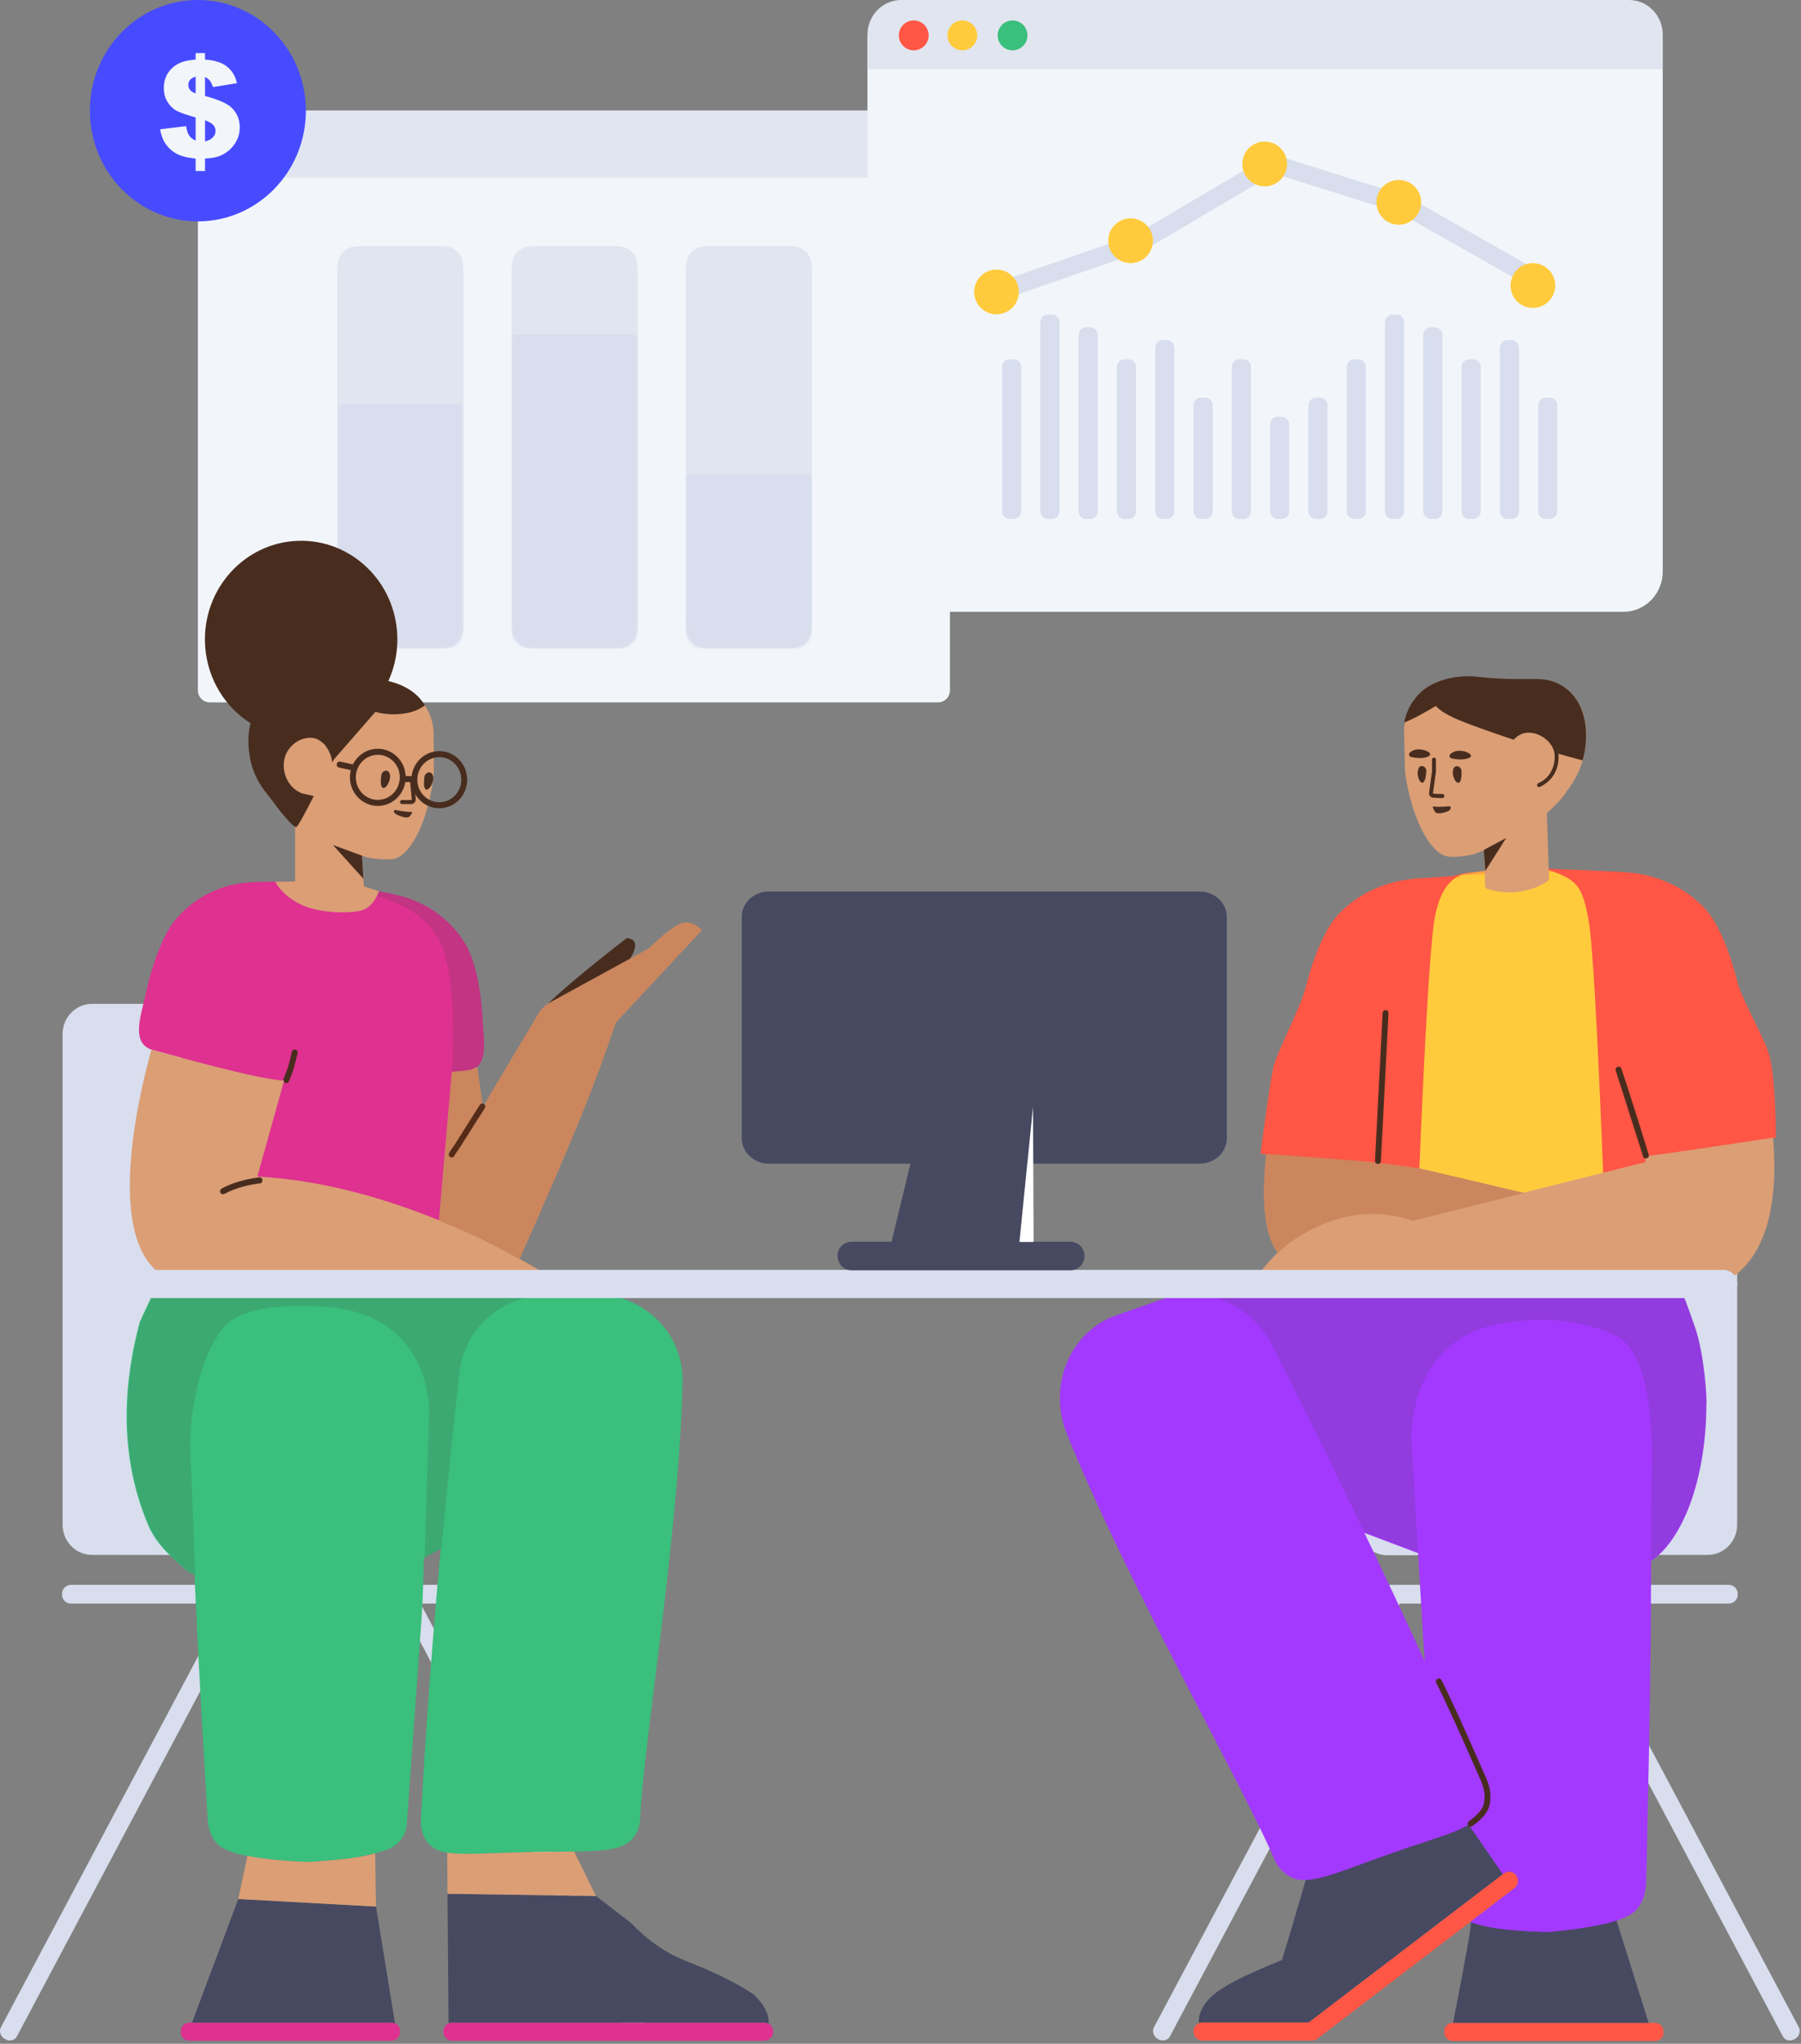 <svg width="499" height="566" viewBox="0 0 499 566" fill="none" xmlns="http://www.w3.org/2000/svg">
<rect x="0" y="0" width="499" height="566" fill="#808080" stroke="none"/>
<path d="M62.661 444.096H19.625C18.319 444.096 17.177 442.982 17.177 441.644V441.365C17.177 440.028 18.319 438.913 19.734 438.913H59.613C83.769 438.913 107.925 438.913 132.027 438.913H169.023C170.328 438.913 171.471 440.028 171.471 441.365V441.644C171.471 442.982 170.383 444.096 169.023 444.096H116.52L130.993 471.295C141.276 490.691 151.558 510.031 161.895 529.427L178.924 561.419C179.523 562.533 179.033 563.983 177.891 564.651L177.673 564.763C176.531 565.376 175.062 565.042 174.518 563.983L110.809 444.096H68.372L4.664 563.983C4.12 565.042 2.651 565.432 1.508 564.763L1.29 564.651C0.148 563.983 -0.342 562.533 0.257 561.419L17.286 529.427C27.568 510.031 37.851 490.691 48.188 471.295L62.661 444.096ZM17.34 422.255V389.849C17.34 365.133 17.34 340.475 17.34 315.816V286.366C17.34 281.749 20.994 278.006 25.501 278.006H114.291C118.798 278.006 122.451 281.749 122.451 286.366V422.351C122.451 426.968 118.798 430.711 114.291 430.711C114.288 430.711 114.285 430.711 114.282 430.711L25.492 430.615C20.989 430.611 17.34 426.869 17.34 422.255Z" fill="#D8DEED"/>
<path d="M435.99 444.096H479.025C480.331 444.096 481.474 442.982 481.474 441.644V441.365C481.474 440.028 480.331 438.913 478.916 438.913H439.037C414.881 438.913 390.725 438.913 366.624 438.913H329.628C328.322 438.913 327.18 440.028 327.18 441.365V441.644C327.18 442.982 328.268 444.096 329.628 444.096H382.13L367.657 471.295C357.375 490.691 347.092 510.031 336.755 529.427L319.726 561.419C319.128 562.533 319.617 563.983 320.76 564.651L320.977 564.763C322.12 565.376 323.589 565.042 324.133 563.983L387.842 444.096H430.278L493.987 563.983C494.531 565.042 496 565.432 497.142 564.763L497.36 564.651C498.502 563.983 498.992 562.533 498.394 561.419L481.365 529.427C471.082 510.031 460.799 490.691 450.462 471.295L435.99 444.096ZM481.31 422.255V389.849C481.31 365.133 481.31 340.475 481.31 315.816V286.366C481.31 281.749 477.657 278.006 473.149 278.006H384.36C379.853 278.006 376.199 281.749 376.199 286.366V422.351C376.199 426.968 379.853 430.711 384.36 430.711C384.363 430.711 384.365 430.711 384.368 430.711L473.158 430.615C477.662 430.611 481.31 426.869 481.31 422.255Z" fill="#D8DEED"/>
<path d="M259.936 30.652H58.092C56.289 30.652 54.828 32.15 54.828 33.996V191.169C54.828 193.016 56.289 194.513 58.092 194.513H259.936C261.739 194.513 263.201 193.016 263.201 191.169V33.996C263.201 32.15 261.739 30.652 259.936 30.652Z" fill="#F2F6FB"/>
<path d="M196.991 68.143H218.002C220.427 68.143 221.307 68.401 222.193 68.887C223.08 69.373 223.776 70.086 224.25 70.994C224.724 71.902 224.976 72.803 224.976 75.287V172.478C224.976 174.962 224.724 175.863 224.25 176.772C223.776 177.68 223.08 178.393 222.193 178.878C221.307 179.364 220.427 179.623 218.002 179.623H196.991C194.565 179.623 193.686 179.364 192.799 178.878C191.913 178.393 191.217 177.68 190.743 176.772C190.269 175.863 190.016 174.962 190.016 172.478V75.287C190.016 72.803 190.269 71.902 190.743 70.994C191.217 70.086 191.913 69.373 192.799 68.887C193.686 68.401 194.565 68.143 196.991 68.143Z" fill="#E1E5F0"/>
<mask id="mask0_1907_29074" style="mask-type:luminance" maskUnits="userSpaceOnUse" x="190" y="68" width="35" height="112">
<path d="M196.991 68.143H218.002C220.427 68.143 221.307 68.401 222.193 68.887C223.08 69.373 223.776 70.086 224.25 70.994C224.724 71.902 224.976 72.803 224.976 75.287V172.478C224.976 174.962 224.724 175.863 224.25 176.772C223.776 177.68 223.08 178.393 222.193 178.878C221.307 179.364 220.427 179.623 218.002 179.623H196.991C194.565 179.623 193.686 179.364 192.799 178.878C191.913 178.393 191.217 177.68 190.743 176.772C190.269 175.863 190.016 174.962 190.016 172.478V75.287C190.016 72.803 190.269 71.902 190.743 70.994C191.217 70.086 191.913 69.373 192.799 68.887C193.686 68.401 194.565 68.143 196.991 68.143Z" fill="white"/>
</mask>
<g mask="url(#mask0_1907_29074)">
<path d="M191.575 131.277H223.418C223.96 131.277 224.156 131.335 224.354 131.444C224.553 131.552 224.708 131.712 224.814 131.915C224.92 132.117 224.976 132.319 224.976 132.874V179.623H190.016V132.874C190.016 132.319 190.073 132.117 190.178 131.915C190.284 131.712 190.44 131.552 190.638 131.444C190.836 131.335 191.033 131.277 191.575 131.277Z" fill="#D8DEED"/>
</g>
<path d="M148.713 68.143H169.725C172.15 68.143 173.029 68.401 173.916 68.887C174.802 69.373 175.498 70.086 175.972 70.994C176.447 71.902 176.699 72.803 176.699 75.287V172.478C176.699 174.962 176.447 175.863 175.972 176.772C175.498 177.68 174.802 178.393 173.916 178.878C173.029 179.364 172.15 179.623 169.725 179.623H148.713C146.288 179.623 145.409 179.364 144.522 178.878C143.635 178.393 142.94 177.68 142.465 176.772C141.991 175.863 141.739 174.962 141.739 172.478V75.287C141.739 72.803 141.991 71.902 142.465 70.994C142.94 70.086 143.635 69.373 144.522 68.887C145.409 68.401 146.288 68.143 148.713 68.143Z" fill="#E1E5F0"/>
<mask id="mask1_1907_29074" style="mask-type:luminance" maskUnits="userSpaceOnUse" x="141" y="68" width="36" height="112">
<path d="M148.714 68.143H169.726C172.151 68.143 173.03 68.401 173.917 68.887C174.803 69.373 175.499 70.086 175.973 70.994C176.448 71.902 176.7 72.803 176.7 75.287V172.478C176.7 174.962 176.448 175.863 175.973 176.772C175.499 177.68 174.803 178.393 173.917 178.878C173.03 179.364 172.151 179.623 169.726 179.623H148.714C146.289 179.623 145.41 179.364 144.523 178.878C143.636 178.393 142.941 177.68 142.466 176.772C141.992 175.863 141.74 174.962 141.74 172.478V75.287C141.74 72.803 141.992 71.902 142.466 70.994C142.941 70.086 143.636 69.373 144.523 68.887C145.41 68.401 146.289 68.143 148.714 68.143Z" fill="white"/>
</mask>
<g mask="url(#mask1_1907_29074)">
<path d="M143.298 92.602H175.142C175.683 92.602 175.88 92.659 176.078 92.768C176.276 92.876 176.432 93.036 176.538 93.239C176.644 93.442 176.7 93.643 176.7 94.198V179.624H141.74V94.198C141.74 93.643 141.796 93.442 141.902 93.239C142.008 93.036 142.164 92.876 142.362 92.768C142.56 92.659 142.756 92.602 143.298 92.602Z" fill="#D8DEED"/>
</g>
<path d="M100.434 68.143H121.445C123.871 68.143 124.75 68.401 125.637 68.887C126.523 69.373 127.219 70.086 127.693 70.994C128.167 71.902 128.42 72.803 128.42 75.287V172.478C128.42 174.962 128.167 175.863 127.693 176.772C127.219 177.68 126.523 178.393 125.637 178.878C124.75 179.364 123.871 179.623 121.445 179.623H100.434C98.009 179.623 97.129 179.364 96.243 178.878C95.356 178.393 94.66 177.68 94.186 176.772C93.712 175.863 93.46 174.962 93.46 172.478V75.287C93.46 72.803 93.712 71.902 94.186 70.994C94.66 70.086 95.356 69.373 96.243 68.887C97.129 68.401 98.009 68.143 100.434 68.143Z" fill="#E1E5F0"/>
<mask id="mask2_1907_29074" style="mask-type:luminance" maskUnits="userSpaceOnUse" x="93" y="68" width="36" height="112">
<path d="M100.433 68.143H121.444C123.87 68.143 124.749 68.401 125.636 68.887C126.522 69.373 127.218 70.086 127.692 70.994C128.166 71.902 128.419 72.803 128.419 75.287V172.478C128.419 174.962 128.166 175.863 127.692 176.772C127.218 177.68 126.522 178.393 125.636 178.878C124.749 179.364 123.87 179.623 121.444 179.623H100.433C98.008 179.623 97.128 179.364 96.242 178.878C95.355 178.393 94.659 177.68 94.185 176.772C93.711 175.863 93.459 174.962 93.459 172.478V75.287C93.459 72.803 93.711 71.902 94.185 70.994C94.659 70.086 95.355 69.373 96.242 68.887C97.128 68.401 98.008 68.143 100.433 68.143Z" fill="white"/>
</mask>
<g mask="url(#mask2_1907_29074)">
<path d="M95.017 111.939H126.86C127.402 111.939 127.599 111.997 127.797 112.106C127.995 112.214 128.15 112.374 128.256 112.577C128.362 112.78 128.419 112.981 128.419 113.536V179.624H93.459V113.536C93.459 112.981 93.515 112.78 93.621 112.577C93.727 112.374 93.882 112.214 94.081 112.106C94.279 111.997 94.475 111.939 95.017 111.939Z" fill="#D8DEED"/>
</g>
<path d="M54.826 39.922C54.826 34.803 58.872 30.654 63.872 30.654H254.154C259.149 30.654 263.199 34.802 263.199 39.922V49.189H54.826V39.922Z" fill="#E1E5F0"/>
<path d="M449.809 0H251.229C245.219 0 240.348 4.991 240.348 11.147V158.288C240.348 164.444 245.219 169.435 251.229 169.435H449.809C455.818 169.435 460.69 164.444 460.69 158.288V11.147C460.69 4.991 455.818 0 449.809 0Z" fill="#F2F6FB"/>
<path d="M353.005 48.053L387.938 59.049L424.832 79.978L427.282 75.611L389.93 54.422L352.385 42.603L314.523 64.976L276.752 78.056L278.376 82.797L316.619 69.553L353.005 48.053Z" fill="#D8DEED"/>
<path d="M276.093 87.048C272.673 87.048 269.9 84.271 269.9 80.846C269.9 77.42 272.673 74.643 276.093 74.643C279.513 74.643 282.286 77.42 282.286 80.846C282.286 84.271 279.513 87.048 276.093 87.048ZM313.248 72.871C309.828 72.871 307.056 70.094 307.056 66.669C307.056 63.243 309.828 60.467 313.248 60.467C316.668 60.467 319.441 63.243 319.441 66.669C319.441 70.094 316.668 72.871 313.248 72.871ZM350.404 51.606C346.984 51.606 344.211 48.829 344.211 45.404C344.211 41.978 346.984 39.201 350.404 39.201C353.824 39.201 356.596 41.978 356.596 45.404C356.596 48.829 353.824 51.606 350.404 51.606ZM387.559 62.239C384.139 62.239 381.367 59.462 381.367 56.036C381.367 52.611 384.139 49.834 387.559 49.834C390.979 49.834 393.752 52.611 393.752 56.036C393.752 59.462 390.979 62.239 387.559 62.239ZM424.715 85.276C421.295 85.276 418.522 82.499 418.522 79.074C418.522 75.648 421.295 72.871 424.715 72.871C428.135 72.871 430.907 75.648 430.907 79.074C430.907 82.499 428.135 85.276 424.715 85.276Z" fill="#FFCB3D"/>
<path d="M367.817 112.258V141.595C367.817 142.776 366.882 143.737 365.728 143.737H364.601C363.448 143.737 362.512 142.778 362.512 141.595V112.258C362.512 111.077 363.447 110.117 364.601 110.117H365.728C366.881 110.117 367.817 111.075 367.817 112.258ZM357.207 117.565V141.597C357.207 142.778 356.271 143.737 355.118 143.737H353.991C352.838 143.737 351.902 142.779 351.902 141.597V117.565C351.902 116.383 352.837 115.425 353.991 115.425H355.118C356.27 115.425 357.207 116.383 357.207 117.565ZM346.596 101.641V141.596C346.596 142.782 345.661 143.737 344.507 143.737H343.38C342.228 143.737 341.291 142.778 341.291 141.596V101.641C341.291 100.454 342.227 99.5 343.38 99.5H344.507C345.66 99.5 346.596 100.458 346.596 101.641ZM335.986 112.258V141.595C335.986 142.776 335.051 143.737 333.897 143.737H332.77C331.617 143.737 330.681 142.778 330.681 141.595V112.258C330.681 111.077 331.616 110.117 332.77 110.117H333.897C335.05 110.117 335.986 111.075 335.986 112.258ZM325.376 96.336V141.592C325.376 142.78 324.441 143.737 323.287 143.737H322.16C321.007 143.737 320.071 142.776 320.071 141.592V96.336C320.071 95.148 321.006 94.191 322.16 94.191H323.287C324.44 94.191 325.376 95.151 325.376 96.336ZM314.766 101.641V141.596C314.766 142.782 313.83 143.737 312.677 143.737H311.55C310.397 143.737 309.461 142.778 309.461 141.596V101.641C309.461 100.454 310.396 99.5 311.55 99.5H312.677C313.829 99.5 314.766 100.458 314.766 101.641ZM304.155 92.799V141.59C304.155 142.781 303.22 143.737 302.066 143.737H300.939C299.787 143.737 298.85 142.776 298.85 141.59V92.799C298.85 91.608 299.786 90.652 300.939 90.652H302.066C303.219 90.652 304.155 91.613 304.155 92.799ZM293.545 89.255V141.595C293.545 142.778 292.61 143.737 291.456 143.737H290.329C289.176 143.737 288.24 142.778 288.24 141.595V89.255C288.24 88.072 289.175 87.113 290.329 87.113H291.456C292.609 87.113 293.545 88.072 293.545 89.255ZM282.935 101.641V141.596C282.935 142.782 282 143.737 280.846 143.737H279.719C278.566 143.737 277.63 142.778 277.63 141.596V101.641C277.63 100.454 278.565 99.5 279.719 99.5H280.846C281.999 99.5 282.935 100.458 282.935 101.641ZM431.478 112.258V141.595C431.478 142.776 430.543 143.737 429.389 143.737H428.262C427.109 143.737 426.173 142.778 426.173 141.595V112.258C426.173 111.077 427.109 110.117 428.262 110.117H429.389C430.542 110.117 431.478 111.075 431.478 112.258ZM420.868 96.336V141.592C420.868 142.78 419.933 143.737 418.779 143.737H417.652C416.499 143.737 415.563 142.776 415.563 141.592V96.336C415.563 95.148 416.498 94.191 417.652 94.191H418.779C419.932 94.191 420.868 95.151 420.868 96.336ZM410.258 101.641V141.596C410.258 142.782 409.322 143.737 408.169 143.737H407.042C405.889 143.737 404.953 142.778 404.953 141.596V101.641C404.953 100.454 405.888 99.5 407.042 99.5H408.169C409.322 99.5 410.258 100.458 410.258 101.641ZM399.648 92.799V141.59C399.648 142.781 398.712 143.737 397.558 143.737H396.432C395.279 143.737 394.342 142.776 394.342 141.59V92.799C394.342 91.608 395.278 90.652 396.432 90.652H397.558C398.711 90.652 399.648 91.613 399.648 92.799ZM389.037 89.255V141.595C389.037 142.778 388.102 143.737 386.948 143.737H385.821C384.668 143.737 383.732 142.778 383.732 141.595V89.255C383.732 88.072 384.668 87.113 385.821 87.113H386.948C388.101 87.113 389.037 88.072 389.037 89.255ZM378.427 101.641V141.596C378.427 142.782 377.492 143.737 376.338 143.737H375.211C374.058 143.737 373.122 142.778 373.122 141.596V101.641C373.122 100.454 374.057 99.5 375.211 99.5H376.338C377.491 99.5 378.427 100.458 378.427 101.641Z" fill="#D8DEED"/>
<path d="M240.349 9.582C240.349 4.29 244.541 0 249.702 0H451.337C456.503 0 460.691 4.289 460.691 9.582V19.165H240.349V9.582Z" fill="#E1E5F0"/>
<path d="M253.169 13.938C255.449 13.938 257.298 12.085 257.298 9.8C257.298 7.515 255.449 5.662 253.169 5.662C250.889 5.662 249.041 7.515 249.041 9.8C249.041 12.085 250.889 13.938 253.169 13.938Z" fill="#FF5645"/>
<path d="M266.641 13.938C268.922 13.938 270.77 12.085 270.77 9.8C270.77 7.515 268.922 5.662 266.641 5.662C264.361 5.662 262.513 7.515 262.513 9.8C262.513 12.085 264.361 13.938 266.641 13.938Z" fill="#FFCB3D"/>
<path d="M280.549 13.938C282.829 13.938 284.677 12.085 284.677 9.8C284.677 7.515 282.829 5.662 280.549 5.662C278.268 5.662 276.42 7.515 276.42 9.8C276.42 12.085 278.268 13.938 280.549 13.938Z" fill="#3ABF7C"/>
<path d="M362.584 560.088L416.623 518.844C417.711 518.008 419.289 518.231 420.105 519.345C420.921 520.46 420.703 522.076 419.615 522.912L364.992 564.602C363.904 565.438 362.326 565.215 361.51 564.101C360.694 562.986 360.912 561.37 362 560.534L362.584 560.088H363.36C364.72 560.088 365.862 561.233 365.862 562.596C365.808 564.013 364.72 565.104 363.36 565.104H333.165C331.805 565.104 330.662 563.959 330.662 562.596C330.662 561.233 331.805 560.088 333.165 560.088H362.584ZM458.461 565.218H402.641C401.335 565.218 400.192 564.254 400.192 563.096V562.324C400.192 561.167 401.28 560.202 402.641 560.202H458.406C459.712 560.202 460.854 561.167 460.854 562.324V563.096C460.963 564.254 459.821 565.218 458.461 565.218Z" fill="#FF5645"/>
<path d="M407.523 532.14C408.333 532.484 421.658 531.97 447.498 530.599L456.791 560.201H402.64C402.624 560.201 402.608 560.201 402.592 560.201C406.124 542.185 407.781 532.821 407.563 532.109L407.523 532.14ZM416.417 519L362.583 560.087H333.164C332.833 560.087 332.514 560.155 332.222 560.277C332.174 560.039 332.141 559.802 332.13 559.581C332.185 559.191 332.185 558.745 332.294 558.299C332.566 557.296 333.001 556.348 333.491 555.512C335.068 552.948 337.897 551.165 337.897 551.165C341.162 548.991 344.154 547.542 347.69 545.982C349.54 545.146 352.152 544.031 355.198 542.805C356.178 539.572 357.157 536.339 358.136 533.051C359.986 526.753 361.836 520.511 363.631 514.268L396.383 489.912L416.417 519Z" fill="#474961"/>
<path d="M406.921 505.314C403.284 507.589 396.967 509.283 387.053 512.713C368.839 519.03 361.558 523.172 356.195 518.942C354.4 517.589 353.553 515.982 353.22 515.216C344.852 495.28 312.575 439.092 295.736 397.459C295.713 397.352 295.648 397.31 295.625 397.203C290.222 383.783 296.38 368.782 309.357 364.229C313.648 362.719 317.949 361.262 322.24 359.752C326.127 358.414 330.172 358.155 334.05 358.839L333.837 358.473L463.422 354.684C465.653 355.812 467.098 360.416 469.639 367.645C472.181 374.875 472.987 387.474 472.769 388.909C472.769 400.137 470.81 410.442 467.546 418.389C465.261 423.875 462.432 428.233 459.168 431.001C458.606 431.485 458.035 431.919 457.454 432.302C457.454 433.074 457.453 433.855 457.453 434.643C457.453 463.796 456.474 505.451 456.148 519.3C456.093 521.132 456.311 526.09 453.046 529.215C452.122 530.131 451.197 530.508 449.456 531.317C448.096 531.963 442.002 533.903 429.815 534.981C429.054 535.035 428.238 535.089 427.422 535.035C415.202 534.563 411.932 533.735 407.309 532.303L419.615 522.911C420.703 522.075 420.92 520.459 420.104 519.344C419.288 518.23 417.711 518.007 416.622 518.843L416.371 519.035L406.921 505.314ZM394.793 460.117C394.441 455.907 394.128 451.227 393.853 446.013L392.906 430.142L378.038 424.524C383.657 436.22 389.267 448.121 394.793 460.117Z" fill="#A339FF"/>
<path opacity="0.177" d="M457.454 432.095C457.461 421.936 457.515 413.237 457.616 407.497C457.725 402.593 458.541 375.649 447.986 370.045C447.062 369.56 446.137 369.183 444.287 368.482C442.818 367.943 435.201 365.141 425.408 365.572C419.043 365.842 409.467 366.273 401.579 373.009C390.697 382.331 390.969 397.042 391.078 399.414L392.898 429.918L377.951 424.247C369.409 406.47 360.849 389.167 352.539 372.721C348.432 364.612 340.784 359.464 332.581 358.531L463.422 354.477C465.652 355.604 467.097 360.209 469.639 367.438C472.181 374.668 472.986 387.267 472.769 388.702C472.769 399.93 470.81 410.235 467.546 418.182C465.261 423.668 462.431 428.025 459.167 430.794C458.606 431.278 458.035 431.712 457.454 432.095Z" fill="#444444"/>
<path d="M407.919 505.75C410.345 504.048 412.158 502.098 412.64 500.164C413.346 497.469 412.864 494.938 411.774 492.444C405.814 478.799 401.687 469.749 399.382 465.279C399.172 464.871 398.678 464.715 398.279 464.93C397.881 465.146 397.728 465.652 397.939 466.06C400.221 470.487 404.339 479.515 410.284 493.126C411.235 495.303 411.651 497.488 411.061 499.74C410.703 501.178 409.12 502.881 406.997 504.371C406.625 504.632 406.53 505.152 406.785 505.533C407.039 505.914 407.547 506.011 407.919 505.75Z" fill="#482D1F"/>
<path d="M464.963 319.005C466.234 330.762 466.265 340.569 465.311 347.037C465.311 347.206 465.26 347.431 465.21 347.599C464.957 349.341 464.602 350.802 464.147 351.982C464.096 352.094 464.046 352.206 463.995 352.319C461.414 356.589 441.018 355.072 436.21 355.24C428.314 355.521 378.843 356.951 377.679 356.164C377.122 355.771 376.464 351.42 375.907 350.802C374.014 348.805 374.823 336.586 376.617 321.943L349.251 319.564C351.162 304.786 352.444 296.431 353.097 294.499C355.001 288.981 360.476 278.526 361.727 273.622C365.209 259.744 369.507 254.56 370.976 253.055C372.663 251.272 374.295 250.046 375.383 249.265C382.728 244.082 390.508 243.302 394.479 243.19C394.535 243.162 398.602 242.875 402.608 242.599C405.825 241.56 409.964 241.24 416.218 241.24C420.796 241.24 424.704 241.522 427.927 241.914C427.016 240.774 426.835 240.478 428.972 240.571L448.286 241.407C448.395 241.407 448.504 241.407 448.613 241.462C452.584 241.574 460.364 242.354 467.709 247.538C468.797 248.318 470.429 249.544 472.116 251.328C473.585 252.832 477.883 258.016 481.365 271.894C482.616 276.799 488.027 285.821 489.932 291.338C491.201 295.017 491.918 302.915 492.083 315.033C484.016 316.701 474.976 318.025 464.963 319.005V319.005Z" fill="#FF5645"/>
<mask id="mask3_1907_29074" style="mask-type:luminance" maskUnits="userSpaceOnUse" x="349" y="240" width="144" height="117">
<path d="M464.963 319.005C466.234 330.762 466.265 340.569 465.311 347.037C465.311 347.206 465.26 347.431 465.21 347.599C464.957 349.341 464.602 350.802 464.147 351.982C464.096 352.094 464.046 352.206 463.995 352.319C461.414 356.589 441.018 355.072 436.21 355.24C428.314 355.521 378.843 356.951 377.679 356.164C377.122 355.771 376.464 351.42 375.907 350.802C374.014 348.805 374.823 336.586 376.617 321.943L349.251 319.564C351.162 304.786 352.444 296.431 353.097 294.499C355.001 288.981 360.476 278.526 361.727 273.622C365.209 259.744 369.507 254.56 370.976 253.055C372.663 251.272 374.295 250.046 375.383 249.265C382.728 244.082 390.508 243.302 394.479 243.19C394.535 243.162 398.602 242.875 402.608 242.599C405.825 241.56 409.964 241.24 416.218 241.24C420.796 241.24 424.704 241.522 427.927 241.914C427.016 240.774 426.835 240.478 428.972 240.571L448.286 241.407C448.395 241.407 448.504 241.407 448.613 241.462C452.584 241.574 460.364 242.354 467.709 247.538C468.797 248.318 470.429 249.544 472.116 251.328C473.585 252.832 477.883 258.016 481.365 271.894C482.616 276.799 488.027 285.821 489.932 291.338C491.201 295.017 491.918 302.915 492.083 315.033C484.016 316.701 474.976 318.025 464.963 319.005V319.005Z" fill="white"/>
</mask>
<g mask="url(#mask3_1907_29074)">
<path d="M405.62 241.983C401.198 243.285 398.426 247.823 397.303 255.598C396.18 263.373 394.822 286.225 393.228 324.154L418.144 332.062L444.192 324.936C442.582 284.454 441.248 261.179 440.19 255.111C438.603 246.008 437.097 244.208 431.906 241.983C426.715 239.759 421.783 240.07 416.022 240.607C412.182 240.966 408.714 241.424 405.62 241.983Z" fill="#FFCB3D"/>
</g>
<path d="M428.591 225.197L429.189 243.19C429.189 243.58 429.026 243.97 428.7 244.138C427.285 245.029 425.272 246.033 422.769 246.59C418.254 247.649 414.391 246.869 412.215 246.2C411.78 246.088 411.453 245.642 411.453 245.196L411.244 235.494C408.419 236.57 408.576 236.462 408.298 236.558C404.87 237.449 401.932 237.338 401.388 237.226C399.43 237.059 397.362 235.387 395.512 232.545C393.01 228.755 390.779 222.847 389.582 215.768C389.365 214.765 389.31 213.762 389.256 212.759L389.038 202.782C388.984 200.553 389.528 198.379 390.561 196.317C390.997 195.425 391.432 194.701 391.976 194.087C391.994 194.064 392.011 194.041 392.029 194.018C392.048 193.985 392.067 193.953 392.085 193.92C396.274 187.957 405.033 187.176 409.059 187.622C409.549 187.678 411.29 187.901 413.793 188.068C415.153 188.18 416.241 188.18 416.894 188.235C425 188.57 428.21 187.566 432.29 189.796C433.052 190.186 434.793 191.189 436.316 193.14C440.614 198.658 439.361 205.792 439.089 207.91C438.11 214.264 434.739 218.165 433.651 219.781C432.51 221.505 430.369 223.597 428.591 225.197ZM353.956 346.957C349.762 341.001 349.68 330.537 350.786 319.619C351.996 319.619 360.596 320.25 376.586 321.514C379.867 321.793 385.422 322.47 393.251 323.547L422.054 330.312L455.902 321.832L455.739 320.254C460.422 319.636 463.835 319.171 465.977 318.857C471.732 318.016 480.165 316.749 491.276 315.058C492.689 332.192 490.265 351.188 474.237 356.611H406.533L348.028 358.376C347.127 358.403 346.375 357.677 346.348 356.754C346.338 356.388 346.445 356.028 346.653 355.73C349.107 352.225 351.541 349.301 353.956 346.957Z" fill="#DB9E75"/>
<path opacity="0.2" d="M353.999 347.017C349.763 341.071 349.677 330.574 350.786 319.619C351.996 319.619 358.199 320.053 369.395 320.92C373.28 321.075 381.232 321.951 393.252 323.547C404.663 326.227 414.344 328.501 422.296 330.369L391.44 338.1C390.617 337.811 389.77 337.549 388.9 337.317C374.537 333.506 363.111 340.396 359.085 342.961C357.224 344.147 355.531 345.54 353.999 347.017Z" fill="#8C2A00"/>
<path d="M438.483 210.582C436.076 209.963 433.426 209.218 430.688 208.407C430.494 207.638 430.168 206.892 429.681 206.197C427.94 203.689 424.457 202.281 421.845 203.173C420.58 203.605 419.678 204.533 419.383 204.854C412.767 202.668 406.92 200.557 404.184 199.392C400.992 198.033 398.87 196.737 397.816 195.502C394.015 197.8 391.096 199.331 389.058 200.096C389.293 198.719 389.75 197.373 390.403 196.071C390.838 195.179 391.273 194.454 391.817 193.841C391.835 193.818 391.853 193.795 391.87 193.772C391.889 193.739 391.908 193.707 391.926 193.674C396.115 187.71 404.874 186.93 408.9 187.376C409.39 187.432 411.131 187.655 413.634 187.822C414.994 187.933 416.082 187.933 416.735 187.989C424.841 188.324 428.051 187.32 432.132 189.55C432.893 189.94 434.634 190.943 436.158 192.894C440.456 198.412 439.422 205.546 439.15 207.664C438.99 208.701 438.76 209.674 438.483 210.582ZM390.943 209.639C390.399 209.527 390.236 208.802 390.617 208.412C391.106 207.966 391.977 207.521 393.065 207.521C395.295 207.521 397.689 209.025 395.187 209.694C393.718 210.14 391.977 209.861 390.943 209.639ZM402.15 210.029C401.606 209.917 401.443 209.193 401.878 208.802C402.368 208.357 403.239 207.911 404.381 207.911C406.612 207.911 409.006 209.471 406.503 210.084C404.925 210.53 403.239 210.252 402.15 210.029Z" fill="#482D1F"/>
<path d="M411.126 235.368L417.304 232.08L411.507 241.24L411.126 235.368Z" fill="#482D1F"/>
<path d="M395.185 213.54C395.131 214.488 394.968 216.049 394.424 216.606C393.499 217.442 392.302 214.655 393.009 212.927C393.281 212.203 393.662 212.091 394.097 212.147C394.75 212.259 395.185 212.872 395.185 213.54ZM404.924 213.429C404.978 214.377 404.978 215.937 404.434 216.606C403.618 217.553 402.095 214.878 402.639 213.095C402.857 212.37 403.237 212.203 403.673 212.203C404.326 212.203 404.87 212.76 404.924 213.429Z" fill="#482D1F"/>
<path d="M400.464 224.91C400.844 224.798 401.769 224.52 401.933 223.907C401.933 223.795 401.987 223.628 401.933 223.516C401.715 223.126 401.062 223.349 400.083 223.405C398.342 223.516 396.927 223.349 396.927 223.349C396.927 223.349 397.308 224.464 397.58 224.798C398.179 225.634 399.92 225.077 400.464 224.91Z" fill="#482D1F"/>
<path d="M395.953 219.537C395.85 220.165 396.326 220.782 396.946 220.888C397.082 220.901 397.082 220.901 397.17 220.908C398.088 220.981 398.662 221.007 399.647 221.007C399.948 221.007 400.191 220.758 400.191 220.45C400.191 220.142 399.948 219.893 399.647 219.893C398.693 219.893 398.146 219.867 397.254 219.797L397.077 219.783C397.076 219.78 397.027 219.716 397.028 219.706L397.847 213.728L397.852 213.65V210.362C397.852 210.054 397.608 209.805 397.308 209.805C397.007 209.805 396.764 210.054 396.764 210.362V213.612L395.953 219.537Z" fill="#482D1F"/>
<path d="M430.665 208.536C430.914 210.169 430.627 211.947 429.903 213.377C429.024 215.179 427.786 216.161 426.187 216.917C425.914 217.046 425.795 217.377 425.921 217.657C426.047 217.936 426.37 218.058 426.643 217.929C427.346 217.597 427.904 217.276 428.55 216.763C429.502 216.008 430.298 215.06 430.873 213.883C431.699 212.25 432.025 210.232 431.74 208.364C431.694 208.06 431.415 207.852 431.118 207.899C430.822 207.947 430.619 208.232 430.665 208.536Z" fill="#482D1F"/>
<path d="M380.971 321.471C382.03 301.028 382.5 291.934 383.085 280.534C383.142 279.421 384.773 279.509 384.715 280.622L382.601 321.56C382.544 322.673 380.914 322.584 380.971 321.471ZM456.799 319.737C457.116 320.793 455.577 321.293 455.243 320.242L447.68 296.499C447.35 295.46 448.85 294.924 449.221 295.948C450.282 298.878 455.239 314.545 456.799 319.737Z" fill="#482D1F"/>
<path d="M52.596 565.153C51.181 565.153 50.093 564.188 50.148 563.031V562.259C50.148 561.101 51.29 560.137 52.596 560.137H108.361C109.721 560.137 110.81 561.101 110.81 562.259V563.031C110.81 564.188 109.667 565.153 108.361 565.153H52.596ZM125.281 560.137H211.786C213.138 560.137 214.234 561.26 214.234 562.645C214.234 564.03 213.138 565.153 211.786 565.153H125.281C123.929 565.153 122.833 564.03 122.833 562.645C122.833 561.26 123.929 560.137 125.281 560.137Z" fill="#DE3190"/>
<path d="M122.117 428.904L117.469 431.429L117.401 433.624C117.27 439.259 117.061 444.212 116.777 448.579C116.57 452.014 113.729 490.94 112.7 505.224C112.486 508.463 110.243 511.284 107.065 512.277C102.274 513.816 99.201 514.707 86.657 515.589C85.843 515.666 85.026 515.646 84.263 515.624C72.049 515.074 65.899 513.527 64.519 512.988C62.754 512.316 61.817 512.006 60.864 511.207C57.503 508.486 57.565 503.979 57.453 502.318C56.788 491.362 54.959 461.213 53.894 436.131C52.917 435.774 51.999 435.265 51.206 434.538C47.947 431.53 43.43 428.059 40.957 422.146C33.96 405.413 33.213 386.735 38.716 366.112C43.024 356.569 45.92 351.389 47.404 350.572L161.353 358.546C162.403 358.522 163.454 358.499 164.508 358.475C178.273 358.222 189.426 369.227 189.099 382.666C189.099 382.768 189.099 382.819 189.099 382.92C188.229 424.608 178.055 483.995 177.348 504.078C177.293 504.839 177.076 506.513 175.933 508.288C172.397 513.714 164.127 512.497 144.813 512.954C128.383 513.359 121.745 514.576 118.372 510.113C116.522 507.679 116.577 504.89 116.631 503.622C117.954 478.603 119.869 453.351 122.117 428.904Z" fill="#3ABF7C"/>
<path opacity="0.177" d="M122.312 428.885L117.669 431.407L118.912 391.229C118.89 389.026 118.7 375.716 107.586 367.636C99.49 361.8 89.907 361.745 83.537 361.724C79.932 361.707 67.07 361.471 61.992 367.636C53.268 378.229 52.502 398.091 52.669 400.901C52.973 406.521 53.331 415.272 53.684 425.444C53.802 428.851 53.943 432.445 54.1 436.148C53.106 435.791 52.17 435.277 51.364 434.538C48.105 431.53 43.588 428.059 41.115 422.146C34.118 405.413 33.371 386.735 38.874 366.112C43.182 356.569 46.078 351.389 47.562 350.572L160.483 358.474C157.342 358.544 154.211 358.614 151.054 358.684C138.813 358.988 128.639 368.066 127.333 379.933C125.559 395.646 123.857 412.076 122.312 428.885Z" fill="#444444"/>
<path d="M109.447 560.384C109.104 560.224 108.711 560.133 108.293 560.133H53.195L66.018 525.916L104.182 528.005L109.447 560.384ZM124.28 560.321L123.993 524.467L165.145 525.08L174.829 532.548C177.059 534.889 179.453 536.951 182.065 538.791C188.376 543.194 191.695 543.138 201.324 548.043C203.99 549.325 206.438 550.774 208.887 552.39C210.084 553.561 212.151 555.79 212.804 558.465C212.913 558.855 212.913 559.301 212.967 559.747C212.967 560.056 212.956 560.29 212.936 560.465C212.577 560.254 212.161 560.133 211.718 560.133H125.213C124.883 560.133 124.568 560.2 124.28 560.321Z" fill="#474961"/>
<path d="M125.214 296.838C124.303 315.821 122.248 341.926 120.386 346.994C117.565 354.674 63.436 349.206 56.228 347.527C51.722 346.482 47.52 334.041 46.743 329.874C46.083 326.52 42.423 322.775 50.407 292.966C46.91 292.037 44.046 291.254 42.491 290.847C36.193 289.199 38.965 281.662 40.082 276.483C43.279 261.702 47.288 256.29 48.658 254.661C50.231 252.799 51.753 251.46 52.768 250.646C59.619 245.176 66.876 244.361 70.58 244.303C70.681 244.244 70.783 244.244 70.885 244.244L88.899 244.012C88.838 244.51 88.774 245.043 88.705 245.605C89.458 245.634 90.197 245.669 90.917 245.708C90.942 245.146 90.965 244.615 90.987 244.119L108.69 247.543C108.79 247.561 108.89 247.579 108.98 247.652C112.619 248.366 119.633 250.425 125.492 256.803C126.359 257.752 127.641 259.286 128.888 261.322C129.973 263.102 133.042 268.92 133.791 283.431C134.05 288.514 135.574 296.122 129.103 296.557C128.198 296.617 126.859 296.717 125.214 296.838Z" fill="#DE3190"/>
<path opacity="0.177" d="M125.286 296.833C125.888 284.114 125.237 274.9 124.686 271.234C124.295 268.612 123.658 266.185 123.658 266.185C123.358 264.462 122.721 262.036 121.168 259.476C116.347 251.275 106.702 248.67 100.203 246.837C98.78 246.447 95.197 246.047 90.913 245.815C90.939 245.213 90.964 244.647 90.987 244.119L108.69 247.543C108.79 247.561 108.89 247.579 108.981 247.652C112.62 248.366 119.634 250.426 125.492 256.804C126.36 257.753 127.641 259.286 128.888 261.322C129.973 263.103 133.043 268.921 133.791 283.431C134.05 288.515 135.574 296.123 129.104 296.557C128.212 296.617 126.898 296.715 125.286 296.833Z" fill="#444444"/>
<path d="M151.414 278.383C155.524 274.294 162.949 268.087 173.69 259.762C176.986 260.156 176.747 262.832 172.971 267.791L151.414 278.383ZM80.057 299.463C79.878 299.886 79.397 300.08 78.984 299.896C78.57 299.712 78.381 299.219 78.561 298.796C79.614 296.314 80.037 294.928 80.853 291.306C80.955 290.856 81.393 290.575 81.832 290.679C82.271 290.783 82.545 291.232 82.444 291.682C81.607 295.397 81.154 296.878 80.057 299.463Z" fill="#482D1F"/>
<path d="M68.55 513.962C71.782 514.584 76.975 515.29 84.421 515.625C85.184 515.647 86.001 515.668 86.815 515.59C96.375 514.918 100.434 514.241 103.945 513.275L104.182 528.005L66.017 525.916L68.55 513.962ZM123.905 513.057C128.114 513.792 134.587 513.211 144.972 512.955C150.546 512.823 155.2 512.831 159.087 512.778L165.123 525.08L123.992 524.467L123.905 513.057ZM121.612 337.95L125.181 296.834C125.955 296.772 126.549 296.725 126.962 296.693C127.795 296.63 128.652 296.597 129.642 296.394C130.914 296.134 131.773 295.809 132.218 295.421L133.8 306.474L149.215 280.666C149.974 279.396 151.05 278.356 152.332 277.655L179.686 262.691C183.878 258.662 186.894 256.33 188.734 255.695C190.575 255.059 192.494 255.686 194.491 257.577L170.645 283.176C167.65 292.054 164.353 300.916 160.754 309.76C157.156 318.599 151.563 331.561 143.975 348.645C154.337 354.339 160.576 358.848 160.576 358.848C160.576 358.848 83.439 357.51 52.841 355.59C25.619 353.882 38.745 302.099 41.973 290.693C42.139 290.749 42.311 290.801 42.492 290.848C48.127 292.323 70.987 298.829 78.719 299.273L71.297 325.827C89.532 326.819 107.021 331.987 121.612 337.95ZM100.801 245.491C102.151 245.874 103.554 246.33 105.011 246.86C103.8 249.893 102.115 251.67 99.957 252.192C96.719 252.974 88.971 252.974 83.877 250.731C80.481 249.236 77.925 247.057 76.208 244.193C78.18 244.155 80.033 244.123 81.765 244.097V223.417C80.396 221.773 79.198 220.205 78.493 218.75C77.304 216.339 77.47 210.256 77.987 207.356C78.159 206.166 86.531 197.715 91.378 206.005L90.923 191.723C90.902 190.83 91.544 190.045 92.471 190.018C94.372 189.903 96.264 189.678 98.286 189.049C98.503 189.03 98.715 188.955 98.932 188.935C100.76 188.603 111.07 187.176 117.054 194.584C117.599 195.207 118.094 195.89 118.549 196.744C119.538 198.726 120.107 200.912 120.134 203.148L120.219 213.099C120.196 214.108 120.119 215.122 119.983 216.085C119.009 223.222 116.95 229.169 114.548 233.021C112.775 235.922 110.74 237.671 108.848 237.896C108.31 238 105.379 238.207 101.874 237.458C101.646 237.402 101.706 237.451 100.277 236.961L100.801 245.491Z" fill="#DB9E75"/>
<path d="M71.833 326.067C72.281 326.024 72.679 326.361 72.722 326.821C72.764 327.281 72.435 327.688 71.986 327.732C71.88 327.742 71.672 327.766 71.378 327.806C70.883 327.874 70.33 327.964 69.734 328.078C68.034 328.402 66.334 328.855 64.755 329.454C63.823 329.808 62.961 330.204 62.183 330.642C61.788 330.864 61.292 330.717 61.075 330.312C60.858 329.908 61.002 329.399 61.397 329.177C62.249 328.696 63.184 328.268 64.188 327.886C65.863 327.251 67.65 326.775 69.435 326.434C70.06 326.315 70.64 326.221 71.162 326.149C71.346 326.124 71.509 326.103 71.651 326.087C71.737 326.077 71.799 326.07 71.833 326.067ZM132.957 305.977C133.204 305.591 133.71 305.483 134.087 305.737C134.464 305.991 134.568 306.509 134.321 306.895C134.298 306.93 134.298 306.93 134.191 307.097C134.085 307.263 133.962 307.455 133.824 307.671C133.429 308.289 132.989 308.978 132.516 309.722C131.164 311.845 129.817 313.975 128.566 315.973C128.437 316.178 128.437 316.178 128.308 316.384C126.403 319.429 126.761 318.571 125.856 320.128C125.625 320.525 125.124 320.655 124.737 320.419C124.35 320.183 124.223 319.669 124.454 319.273C125.371 317.695 125.019 318.541 126.934 315.482C127.063 315.276 127.063 315.276 127.192 315.069C128.446 313.068 129.795 310.935 131.149 308.808C131.623 308.064 132.063 307.374 132.459 306.755C132.597 306.538 132.72 306.346 132.826 306.18C132.934 306.012 132.934 306.012 132.957 305.977Z" fill="#482D1F"/>
<path d="M100.302 236.97L92.241 234.012L100.669 243.343L100.302 236.97Z" fill="#482D1F"/>
<path d="M92.027 211.127L91.892 210.099C91.892 210.099 91.505 208.12 89.979 206.242C89.861 206.141 88.835 205.002 87.374 204.517C84.741 203.746 81.481 205.213 79.842 207.766C78.099 210.384 78.379 213.66 79.622 216.066C80.865 218.472 82.97 219.459 83.703 219.729L86.949 220.467C84.6 224.997 82.517 229.047 82.029 229.047C81.135 229.047 77.638 224.804 75.343 221.597C74.225 220.019 70.41 216.276 69.269 209.945C69.027 208.468 68.329 204.503 69.412 200.298C62.512 195.917 57.644 188.374 56.882 179.452C55.598 164.427 66.448 151.18 81.115 149.866C95.782 148.551 108.713 159.666 109.996 174.692C110.419 179.645 109.524 184.405 107.608 188.607C111.421 189.504 115.483 191.5 117.725 195.362C116.642 196.153 115.333 196.808 113.839 197.222C109.777 198.257 106.183 197.74 104.003 197.153C100.225 201.519 96.388 205.836 92.611 210.202C92.424 210.487 92.229 210.796 92.027 211.127Z" fill="#482D1F"/>
<path d="M117.611 215.088C117.716 214.408 118.324 213.85 118.984 213.902C119.422 213.919 119.776 214.223 120.005 214.986C120.334 216.914 118.483 219.542 117.787 218.43C117.292 217.747 117.479 216.107 117.611 215.088Z" fill="#482D1F"/>
<path d="M105.659 214.627C105.764 213.947 106.372 213.389 107.032 213.441C107.47 213.458 107.824 213.762 108.053 214.525C108.381 216.454 106.531 219.081 105.835 217.969C105.34 217.286 105.527 215.646 105.659 214.627Z" fill="#482D1F"/>
<path d="M113.576 215.881L114.104 221.428C114.106 221.449 114.031 221.541 114.005 221.543C113.708 221.57 113.403 221.577 112.927 221.573C112.834 221.572 112.737 221.571 112.598 221.569C112.422 221.566 112.325 221.565 112.233 221.563C111.918 221.559 111.656 221.557 111.377 221.557L111.375 221.557C111.077 221.557 110.833 221.807 110.833 222.115C110.834 222.423 111.077 222.672 111.378 222.672L111.38 222.672C111.651 222.672 111.908 222.674 112.219 222.678C112.311 222.679 112.406 222.681 112.582 222.683C112.723 222.685 112.822 222.686 112.917 222.687C113.426 222.692 113.761 222.684 114.1 222.654C114.724 222.598 115.242 221.965 115.188 221.325L114.659 215.772C114.63 215.466 114.363 215.242 114.064 215.272C113.765 215.302 113.547 215.574 113.576 215.881Z" fill="#482D1F"/>
<path d="M110.607 225.876C110.213 225.744 109.254 225.382 109.152 224.832C109.143 224.721 109.075 224.559 109.178 224.494C109.425 224.192 110.1 224.411 111.099 224.601C112.871 224.89 114.29 224.875 114.29 224.875C114.29 224.875 113.824 225.812 113.517 226.063C112.924 226.788 111.173 226.105 110.607 225.876Z" fill="#482D1F"/>
<path d="M97.199 213.277L93.938 212.564C93.497 212.468 93.216 212.024 93.31 211.572C93.404 211.12 93.838 210.832 94.278 210.929L97.785 211.696C98.954 209.341 101.246 207.638 104.003 207.391C108.254 207.01 112.001 210.231 112.373 214.585C112.382 214.689 112.389 214.793 112.394 214.896L114.049 214.956C114.485 211.326 117.346 208.377 121.044 208.046C125.295 207.665 129.042 210.886 129.414 215.24C129.786 219.594 126.641 223.433 122.391 223.814C118.143 224.195 114.398 220.978 114.022 216.628L112.301 216.566C111.741 220.049 108.94 222.838 105.35 223.159C101.1 223.54 97.353 220.319 96.981 215.965C96.901 215.036 96.982 214.131 97.199 213.277ZM98.949 213.142C98.653 213.972 98.526 214.881 98.607 215.819C98.9 219.254 101.855 221.794 105.208 221.494C108.56 221.193 111.04 218.165 110.747 214.731C110.454 211.297 107.498 208.756 104.146 209.057C101.844 209.263 99.953 210.755 99.089 212.781C99.087 212.799 99.084 212.816 99.08 212.834C99.056 212.948 99.011 213.052 98.949 213.142ZM115.624 215.999C115.626 216.156 115.634 216.315 115.647 216.474C115.941 219.908 118.896 222.449 122.249 222.148C125.601 221.848 128.081 218.82 127.788 215.386C127.494 211.951 124.539 209.411 121.186 209.711C118.1 209.988 115.753 212.576 115.629 215.665C115.64 215.724 115.645 215.786 115.642 215.849C115.641 215.901 115.634 215.951 115.624 215.999Z" fill="#482D1F"/>
<path opacity="0.2" d="M125.18 296.833L121.609 337.978C126.671 340.108 130.456 341.777 132.965 342.987C135.473 344.197 139.139 346.093 143.961 348.674C151.557 331.575 157.154 318.603 160.753 309.759C164.353 300.915 167.65 292.054 170.645 283.175L194.491 257.577C192.493 255.685 190.574 255.057 188.734 255.693C186.894 256.329 183.878 258.661 179.686 262.69L152.332 277.654C151.049 278.356 149.973 279.395 149.215 280.666L133.8 306.473L132.218 295.421C131.863 295.809 131.049 296.133 129.777 296.394C128.787 296.596 127.93 296.629 127.097 296.693C126.684 296.724 126.045 296.771 125.18 296.833Z" fill="#8C2A00"/>
<path d="M477.555 351.688H41.767C39.664 351.688 37.959 353.434 37.959 355.589C37.959 357.744 39.664 359.49 41.767 359.49H477.555C479.659 359.49 481.364 357.744 481.364 355.589C481.364 353.434 479.659 351.688 477.555 351.688Z" fill="#D8DEED"/>
<path d="M54.825 61.309C71.351 61.309 84.748 47.584 84.748 30.654C84.748 13.724 71.351 0 54.825 0C38.299 0 24.902 13.724 24.902 30.654C24.902 47.584 38.299 61.309 54.825 61.309Z" fill="#474BFF"/>
<path d="M65.649 23.034L59.028 24.11C58.696 23.247 58.396 22.648 58.129 22.314C57.862 21.979 57.42 21.642 56.803 21.302V26.571C60.41 27.556 62.819 28.595 64.029 29.689C65.631 31.16 66.432 33.026 66.432 35.287C66.432 36.612 66.144 37.828 65.569 38.934C64.993 40.04 64.258 40.964 63.362 41.705C62.466 42.447 61.514 42.985 60.505 43.319C59.497 43.653 58.263 43.851 56.803 43.911V47.358H54.205V43.911C52.46 43.753 51.045 43.465 49.959 43.045C48.874 42.626 47.936 42.046 47.147 41.304C46.358 40.562 45.75 39.763 45.323 38.906C44.896 38.049 44.575 37.013 44.362 35.797L51.553 34.941C51.766 36.144 52.054 37.013 52.416 37.548C52.778 38.083 53.374 38.557 54.205 38.97V32.534C51.808 31.853 50.108 31.263 49.105 30.765C48.102 30.267 47.233 29.467 46.498 28.367C45.762 27.267 45.394 25.927 45.394 24.347C45.394 22.183 46.133 20.375 47.61 18.922C49.087 17.47 51.285 16.664 54.205 16.506V14.701H56.803V16.506C59.461 16.677 61.493 17.321 62.899 18.439C64.305 19.557 65.222 21.089 65.649 23.034ZM54.205 21.211C53.445 21.466 52.917 21.782 52.62 22.159C52.324 22.536 52.175 22.979 52.175 23.49C52.175 24.025 52.327 24.49 52.629 24.885C52.932 25.28 53.457 25.611 54.205 25.878V21.211ZM56.803 39.153C57.812 38.922 58.55 38.542 59.019 38.013C59.488 37.484 59.722 36.892 59.722 36.235C59.722 35.664 59.523 35.138 59.126 34.658C58.728 34.178 57.954 33.731 56.803 33.318V39.153Z" fill="#F2F6FB"/>
<path d="M247.026 343.888L252.258 322.262H212.983C208.902 322.262 205.528 319.085 205.528 315.239V253.987C205.475 250.085 208.793 246.908 212.928 246.908H332.457C336.538 246.908 339.911 250.085 339.911 253.931V315.239C339.911 319.085 336.538 322.262 332.457 322.262H284.594L282.434 343.888H296.605C298.781 343.888 300.467 345.672 300.467 347.846C300.467 350.075 298.726 351.803 296.605 351.803H235.942C233.766 351.803 232.08 350.019 232.08 347.846C231.971 345.672 233.766 343.888 235.942 343.888H247.026Z" fill="#474961"/>
<path fill-rule="evenodd" clip-rule="evenodd" d="M286.215 306.5L286.377 343.945H282.476L286.215 306.5Z" fill="white"/>
</svg>
